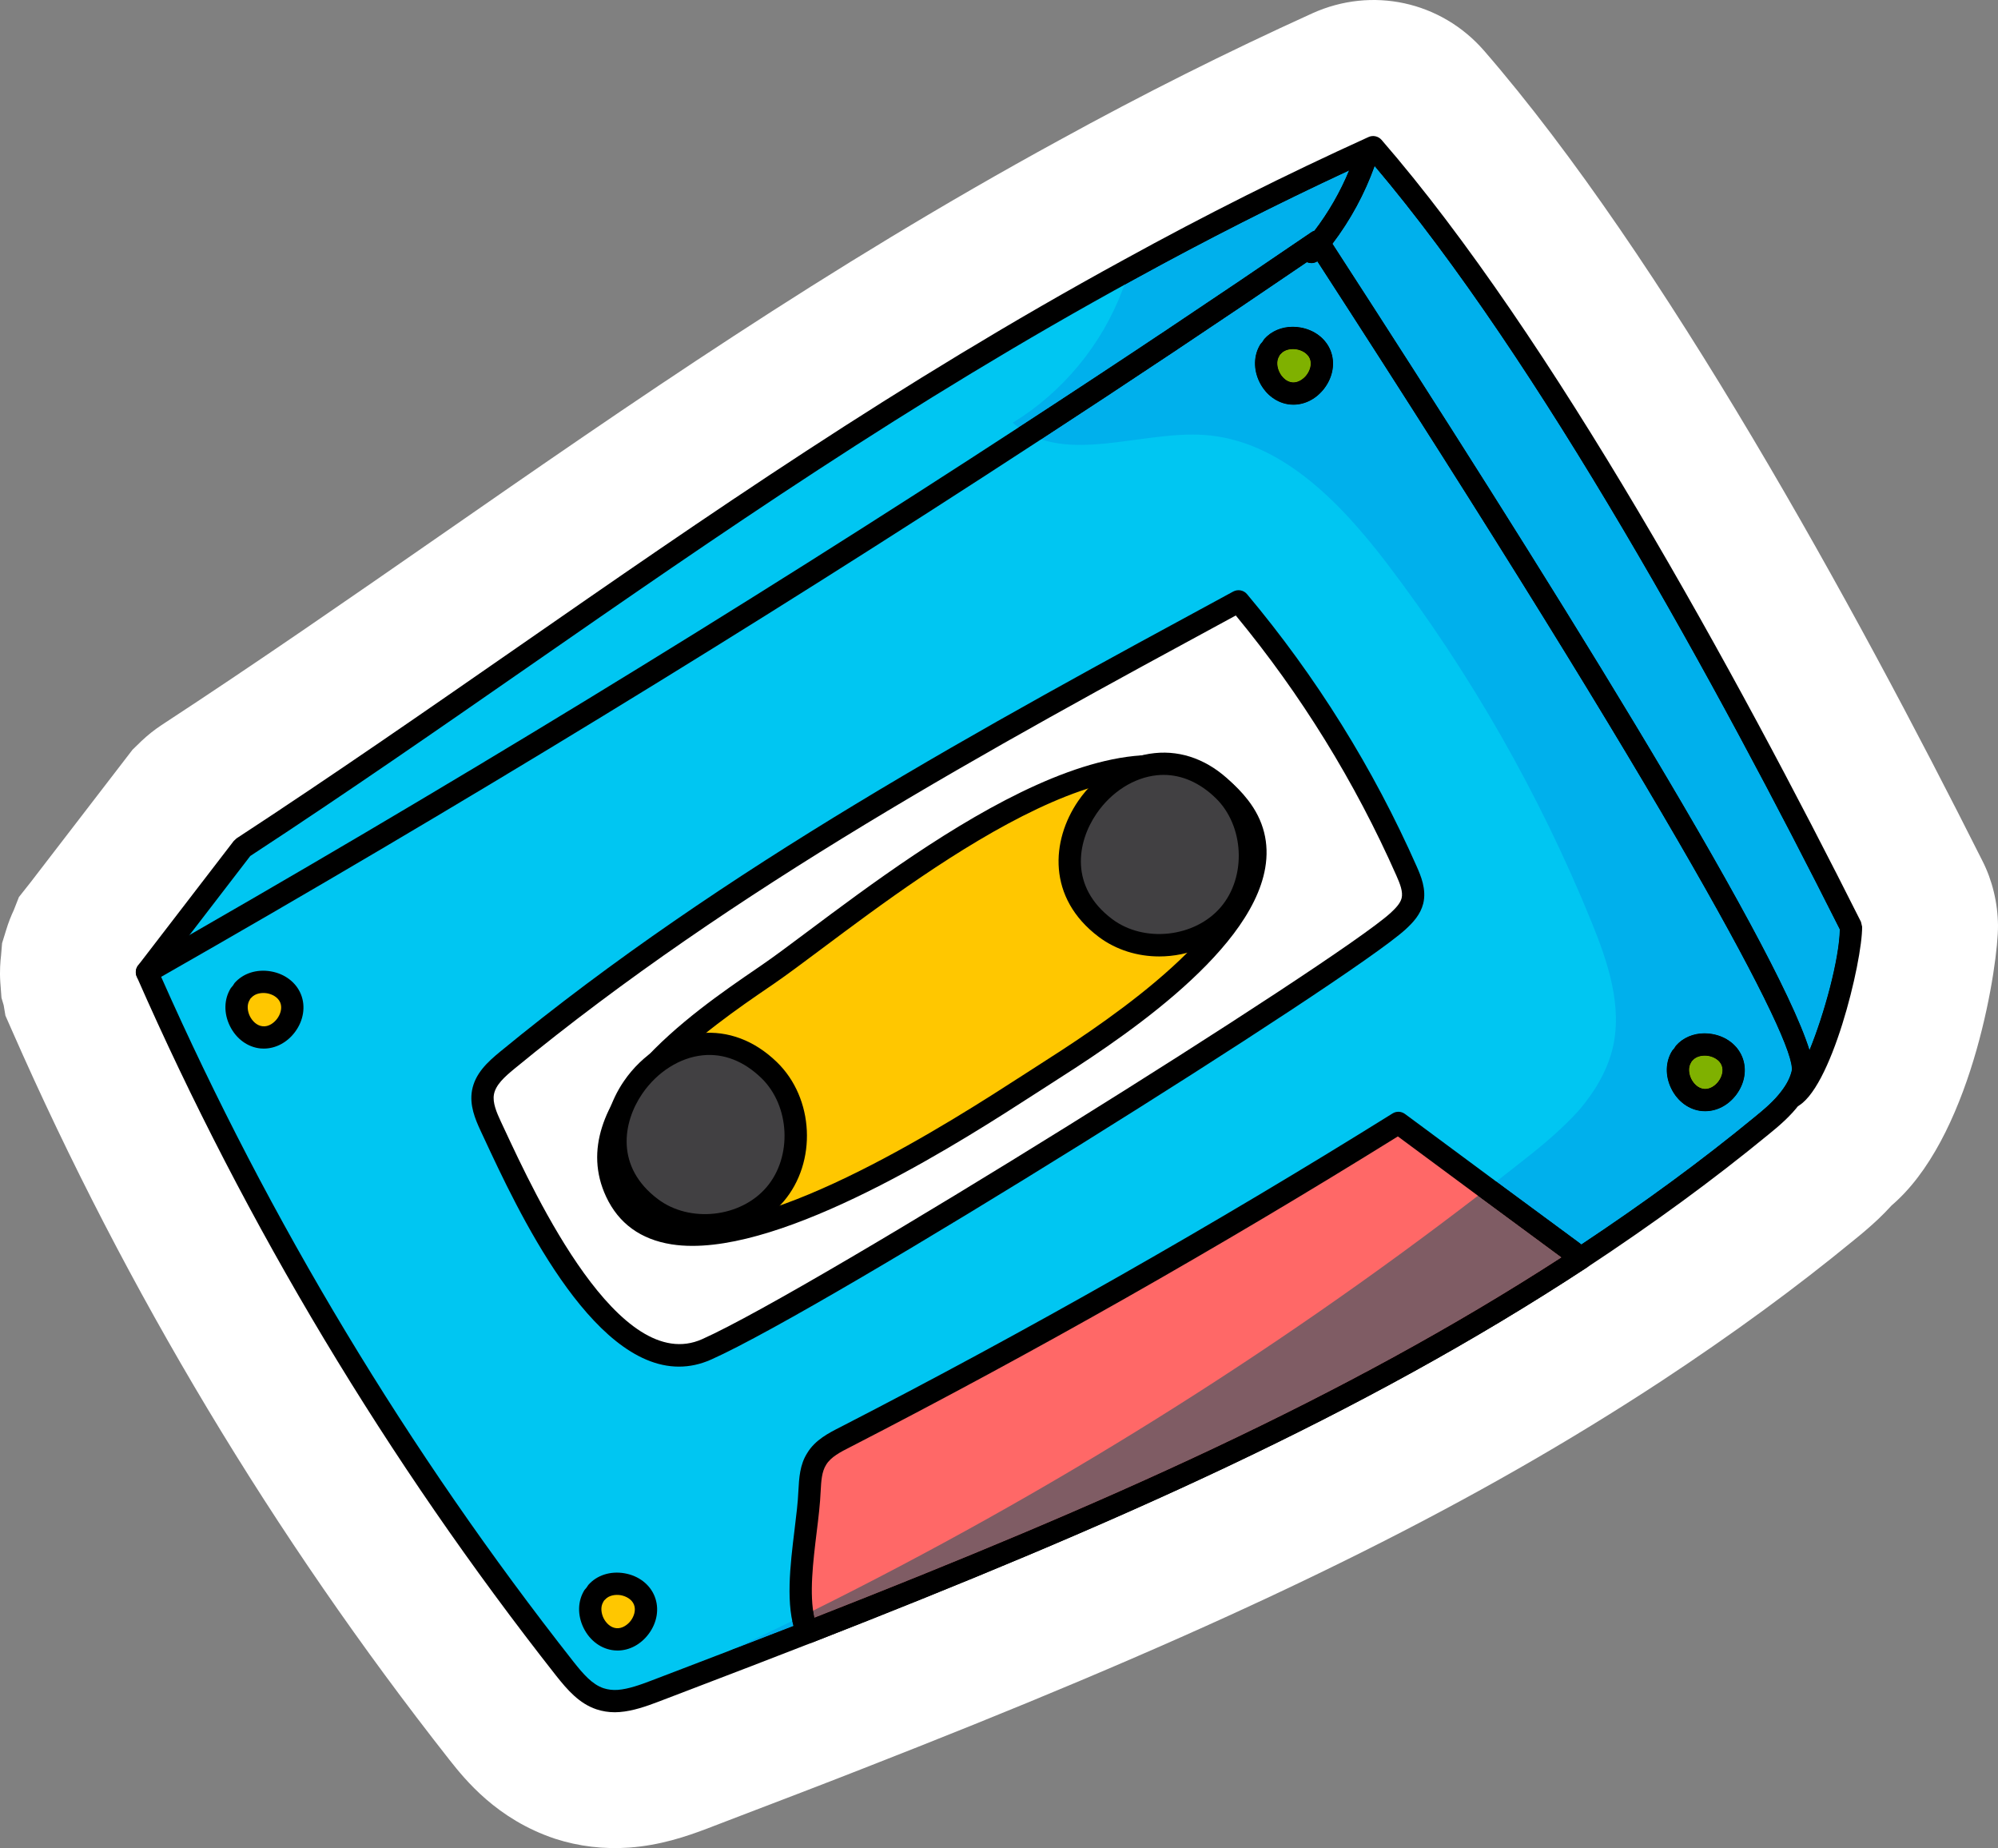 <?xml version="1.0" encoding="UTF-8" standalone="no"?><!-- Generator: Gravit.io -->
<svg xmlns="http://www.w3.org/2000/svg" style="isolation:isolate"
     viewBox="0 0 101.495 93.868" width="101.495pt" height="93.868pt">
    <rect x="0" y="0" width="101.495" height="93.868" fill="#808080" stroke="none"/>
    <defs>
        <clipPath id="_clipPath_bJv1nPRm6UwX9A7qZn5DKqrJo3A5x8Ar">
            <rect width="101.495" height="93.868"/>
        </clipPath>
    </defs>
    <g clip-path="url(#_clipPath_bJv1nPRm6UwX9A7qZn5DKqrJo3A5x8Ar)">
        <path d=" M 49.437 87.606 C 64.622 81.481 75.075 76.26 84.404 70.141 C 88.042 67.743 91.251 65.391 94.162 62.999 C 94.566 62.675 94.994 62.313 95.412 61.919 C 95.644 61.698 95.871 61.468 96.091 61.225 C 96.191 61.139 96.294 61.048 96.398 60.948 C 100.271 57.284 101.509 48.93 101.495 47.009 C 101.484 45.854 101.203 44.702 100.701 43.72 C 94.181 30.745 84.498 13.075 75.378 2.563 C 73.194 0.064 69.696 -0.696 66.665 0.676 C 62.29 2.662 58.071 4.778 53.786 7.134 C 42.002 13.567 32.007 20.503 22.342 27.212 C 17.769 30.385 13.04 33.667 8.207 36.827 C 7.845 37.065 7.503 37.339 7.188 37.636 L 6.73 38.081 L 1.557 44.809 L 0.961 45.563 L 0.702 46.222 C 0.57 46.503 0.428 46.85 0.308 47.251 L 0.106 47.905 L 0.053 48.536 C 0.018 48.827 -0.023 49.309 0.015 49.882 L 0.075 50.679 L 0.188 51.061 L 0.276 51.585 L 0.627 52.382 C 6.425 65.575 13.893 78.02 22.841 89.397 C 23.614 90.372 25.224 92.401 28.192 93.391 C 29.407 93.784 30.677 93.934 31.975 93.841 C 33.52 93.727 34.835 93.29 35.921 92.876 L 37.602 92.231 C 39.652 91.448 41.698 90.667 43.745 89.864 C 45.686 89.104 47.585 88.354 49.437 87.606 Z "
              fill="rgb(255,255,255)"/>
        <path d=" M 69.753 7.473 C 78.484 17.538 88.044 35.161 94.027 47.073 C 94.044 49.151 92.275 55.292 90.974 55.725 L 90.962 55.737 C 89.346 56.282 88.419 56.071 87.392 55.86 C 86.571 55.692 85.687 55.523 84.335 55.739 C 82.964 55.958 81.595 56.155 80.224 56.376 C 63.36 58.899 46.24 60.499 29.338 58.44 C 21.982 57.544 13.094 54.192 7.464 49.378 L 12.323 43.057 C 27.227 33.311 40.364 22.968 57.364 13.688 C 61.261 11.546 65.368 9.466 69.753 7.473 Z "
              fill="rgb(0,198,242)"/>
        <path d=" M 8.243 49.292 C 9.552 50.362 11.067 51.38 12.722 52.32 C 17.624 55.101 23.756 57.19 29.406 57.878 C 47.362 60.067 65.13 58.063 80.14 55.815 C 80.822 55.708 81.507 55.602 82.195 55.499 C 82.878 55.393 83.562 55.29 84.246 55.18 C 85.74 54.944 86.714 55.143 87.576 55.321 C 88.55 55.522 89.324 55.68 90.722 55.221 L 90.794 55.19 C 91.644 54.874 93.413 49.534 93.46 47.206 C 87.218 34.79 78.062 18.048 69.6 8.165 C 65.548 10.016 61.629 11.989 57.637 14.182 C 46.233 20.409 36.419 27.22 26.927 33.805 C 22.329 36.997 17.575 40.296 12.713 43.477 L 8.243 49.292 Z  M 45.698 59.954 C 40.292 59.954 34.792 59.673 29.269 59.001 C 21.18 58.016 12.476 54.407 7.097 49.807 C 6.867 49.612 6.831 49.272 7.015 49.034 L 11.875 42.712 L 12.014 42.583 C 16.891 39.395 21.665 36.081 26.282 32.878 C 35.798 26.274 45.638 19.444 57.093 13.192 C 61.236 10.913 65.301 8.876 69.518 6.96 C 69.745 6.856 70.015 6.915 70.18 7.104 C 78.82 17.063 88.193 34.198 94.533 46.819 L 94.593 47.069 C 94.607 48.839 93.009 55.452 91.236 56.231 L 91.144 56.272 C 89.417 56.854 88.367 56.639 87.347 56.428 C 86.542 56.263 85.71 56.091 84.425 56.298 C 83.738 56.407 83.052 56.51 82.365 56.616 C 81.681 56.72 80.997 56.823 80.312 56.934 C 69.827 58.503 58.005 59.954 45.698 59.954 Z "
              fill="rgb(0,0,0)"/>
        <path d=" M 66.935 12.259 C 66.924 12.27 92.396 51.206 91.564 54.528 C 91.458 54.971 91.244 55.366 90.962 55.737 C 90.552 56.292 90.011 56.753 89.482 57.182 C 86.535 59.604 83.462 61.821 80.292 63.909 C 68.179 71.854 54.634 77.591 41.026 82.911 C 38.431 83.927 35.849 84.907 33.255 85.901 C 32.665 86.126 32.032 86.348 31.427 86.395 C 31.102 86.417 30.79 86.384 30.481 86.284 C 29.729 86.034 29.183 85.378 28.69 84.757 C 20.166 73.919 13.009 62.001 7.464 49.378 C 22.665 40.716 37.601 31.61 52.265 22.046 C 57.183 18.844 62.081 15.575 66.935 12.259 Z "
              fill="rgb(0,198,242)"/>
        <path d=" M 8.186 49.616 C 13.679 62.012 20.725 73.716 29.136 84.407 C 29.626 85.026 30.08 85.553 30.659 85.747 C 30.888 85.821 31.129 85.85 31.388 85.831 C 31.921 85.79 32.527 85.573 33.054 85.372 L 34.658 84.759 C 36.712 83.973 38.763 83.19 40.819 82.385 C 56.088 76.415 68.591 70.907 79.984 63.438 C 83.386 61.192 86.376 59.003 89.123 56.745 C 89.619 56.342 90.13 55.911 90.507 55.401 C 90.771 55.053 90.935 54.727 91.013 54.399 C 91.306 53.026 85.156 41.415 66.86 13.184 L 66.774 13.052 C 62.029 16.29 57.254 19.471 52.573 22.518 C 38.188 31.903 23.257 41.018 8.186 49.616 Z  M 31.234 86.968 C 30.911 86.968 30.606 86.919 30.306 86.821 C 29.429 86.53 28.832 85.844 28.248 85.108 C 19.673 74.206 12.506 62.26 6.946 49.606 C 6.829 49.341 6.932 49.03 7.184 48.887 C 22.384 40.225 37.448 31.034 51.956 21.571 C 56.788 18.427 61.72 15.135 66.616 11.792 C 66.856 11.626 67.184 11.673 67.37 11.897 L 67.424 11.973 C 67.456 12.024 67.589 12.229 67.809 12.569 C 79.275 30.263 92.798 51.927 92.113 54.667 C 91.999 55.145 91.769 55.61 91.414 56.079 C 90.96 56.69 90.363 57.196 89.837 57.622 C 87.062 59.901 84.042 62.114 80.605 64.382 C 69.13 71.907 56.565 77.442 41.231 83.438 C 39.171 84.243 37.118 85.028 35.061 85.815 L 33.457 86.428 C 32.855 86.657 32.157 86.907 31.47 86.958 L 31.234 86.968 Z "
              fill="rgb(0,0,0)"/>
        <path d=" M 66.618 13.364 C 66.485 13.364 66.352 13.317 66.245 13.223 C 66.011 13.016 65.987 12.659 66.193 12.425 C 67.382 11.071 68.307 9.452 68.872 7.739 C 68.97 7.442 69.288 7.28 69.587 7.38 C 69.883 7.477 70.044 7.798 69.946 8.093 C 69.335 9.948 68.331 11.704 67.043 13.171 C 66.931 13.298 66.774 13.364 66.618 13.364 Z "
              fill="rgb(0,0,0)"/>
        <path d=" M 24.927 57.194 C 24.675 56.657 24.431 56.073 24.534 55.489 C 24.657 54.802 25.227 54.296 25.767 53.85 C 37.078 44.553 50.041 37.518 62.914 30.542 C 66.386 34.68 69.27 39.309 71.454 44.251 C 71.666 44.729 71.875 45.255 71.747 45.761 C 71.643 46.173 71.334 46.499 71.02 46.786 C 68.204 49.364 41.585 65.997 35.902 68.534 C 31.032 70.708 26.638 60.858 24.927 57.194 Z "
              fill="rgb(255,255,255)"/>
        <path d=" M 62.776 31.261 C 50.243 38.052 37.312 45.093 26.126 54.288 C 25.63 54.696 25.178 55.104 25.091 55.589 C 25.017 56.005 25.222 56.491 25.438 56.956 L 25.607 57.317 C 27.209 60.757 31.468 69.901 35.672 68.016 C 41.351 65.481 67.948 48.831 70.64 46.368 C 70.89 46.137 71.132 45.887 71.199 45.622 C 71.28 45.298 71.122 44.897 70.937 44.479 C 68.833 39.718 66.089 35.274 62.776 31.261 Z  M 34.489 69.413 C 29.991 69.413 26.272 61.427 24.582 57.794 L 24.414 57.434 C 24.134 56.833 23.845 56.132 23.977 55.389 C 24.132 54.526 24.768 53.94 25.408 53.415 C 36.8 44.05 49.938 36.93 62.644 30.046 C 62.882 29.919 63.176 29.973 63.347 30.178 C 66.86 34.366 69.763 39.024 71.972 44.022 C 72.161 44.452 72.479 45.171 72.296 45.899 C 72.156 46.452 71.784 46.852 71.403 47.202 C 68.581 49.786 42.093 66.389 36.133 69.05 C 35.575 69.3 35.026 69.413 34.489 69.413 Z "
              fill="rgb(0,0,0)"/>
        <path d=" M 34.204 62.643 C 39.63 63.499 49.843 56.637 52.8 54.745 C 55.914 52.749 66.841 45.989 62.946 40.977 C 57.607 34.106 43.532 46.389 39.012 49.487 C 36.031 51.532 29.19 56.03 31.304 60.546 C 31.89 61.798 32.911 62.44 34.204 62.643 Z "
              fill="rgb(255,199,0)"/>
        <path d=" M 34.292 62.085 C 39.184 62.846 48.434 56.889 51.913 54.643 L 52.777 54.087 C 55.427 52.395 62.466 47.901 63.156 43.897 C 63.32 42.946 63.105 42.104 62.499 41.325 C 58.243 35.846 47.507 43.878 41.737 48.194 C 40.782 48.907 39.964 49.52 39.331 49.954 L 39.058 50.141 C 36.107 52.159 29.968 56.358 31.815 60.307 C 32.288 61.315 33.099 61.897 34.292 62.085 Z  M 35.174 63.28 C 34.806 63.28 34.453 63.255 34.116 63.202 C 32.545 62.954 31.427 62.141 30.792 60.786 C 28.536 55.968 35.212 51.401 38.419 49.208 L 38.692 49.02 C 39.315 48.595 40.12 47.991 41.06 47.288 C 47.14 42.741 58.454 34.272 63.392 40.632 C 64.193 41.661 64.489 42.825 64.27 44.091 C 63.495 48.585 56.411 53.108 53.386 55.04 L 52.526 55.593 C 49.175 57.757 40.622 63.28 35.174 63.28 Z "
              fill="rgb(0,0,0)"/>
        <path d=" M 32.162 55.229 C 30.909 57.057 30.781 59.628 33.08 61.358 C 34.935 62.755 37.859 62.434 39.368 60.667 C 40.878 58.901 40.737 55.964 39.067 54.348 C 36.61 51.971 33.622 53.098 32.162 55.229 Z "
              fill="rgb(65,64,66)"/>
        <path d=" M 32.628 55.548 C 31.636 56.997 31.247 59.27 33.42 60.905 C 35.04 62.128 37.62 61.845 38.938 60.3 C 40.257 58.757 40.134 56.167 38.675 54.755 C 37.784 53.893 36.758 53.491 35.696 53.6 C 34.53 53.718 33.384 54.446 32.628 55.548 Z  M 35.812 62.803 C 34.72 62.803 33.63 62.479 32.739 61.809 C 30.11 59.829 30.32 56.917 31.696 54.909 C 32.637 53.536 34.089 52.626 35.583 52.475 C 36.983 52.343 38.322 52.843 39.46 53.942 C 41.36 55.778 41.515 59.026 39.798 61.034 C 38.806 62.196 37.308 62.803 35.812 62.803 Z "
              fill="rgb(0,0,0)"/>
        <path d=" M 55.237 41.005 C 53.983 42.833 53.856 45.401 56.154 47.132 C 58.011 48.53 60.934 48.208 62.442 46.442 C 63.952 44.677 63.811 41.737 62.142 40.124 C 59.684 37.747 56.696 38.874 55.237 41.005 Z "
              fill="rgb(65,64,66)"/>
        <path d=" M 59.106 39.358 C 58.995 39.358 58.884 39.364 58.771 39.376 C 57.605 39.493 56.458 40.221 55.703 41.323 C 54.71 42.772 54.321 45.044 56.494 46.68 C 58.116 47.901 60.694 47.618 62.013 46.075 C 63.331 44.532 63.208 41.94 61.749 40.53 C 60.952 39.759 60.045 39.358 59.106 39.358 Z  M 58.888 48.579 C 57.796 48.579 56.705 48.255 55.813 47.585 C 53.183 45.604 53.394 42.692 54.77 40.684 C 55.712 39.311 57.165 38.401 58.657 38.251 C 60.058 38.108 61.397 38.616 62.535 39.718 C 64.434 41.552 64.589 44.802 62.873 46.809 C 61.881 47.97 60.383 48.579 58.888 48.579 Z "
              fill="rgb(0,0,0)"/>
        <path d=" M 80.292 63.909 C 68.179 71.854 54.634 77.591 41.026 82.911 L 40.974 82.809 C 40.257 80.95 41.04 77.737 41.121 75.762 C 41.152 75.194 41.173 74.591 41.481 74.11 C 41.802 73.573 42.37 73.28 42.929 72.999 C 52.5 68.073 61.884 62.737 71.036 57.036 C 73.966 59.206 76.906 61.387 79.847 63.548 C 79.999 63.665 80.152 63.782 80.292 63.909 Z "
              fill="rgb(255,104,103)"/>
        <path d=" M 71.009 57.72 C 61.924 63.366 52.565 68.675 43.186 73.501 C 42.704 73.745 42.208 73.997 41.966 74.399 C 41.742 74.751 41.716 75.225 41.689 75.727 C 41.661 76.385 41.577 77.081 41.486 77.817 C 41.304 79.311 41.099 80.985 41.37 82.169 C 56.097 76.395 68.247 71.03 79.326 63.866 C 76.779 61.995 74.225 60.102 71.679 58.216 L 71.009 57.72 Z  M 41.026 83.477 C 40.87 83.477 40.718 83.413 40.608 83.294 C 40.491 83.165 40.452 83.034 40.434 82.979 C 39.888 81.565 40.141 79.501 40.364 77.678 C 40.451 76.968 40.534 76.294 40.556 75.739 C 40.593 75.069 40.629 74.393 41.005 73.805 C 41.405 73.135 42.108 72.78 42.673 72.493 C 52.134 67.626 61.577 62.263 70.737 56.555 C 70.934 56.43 71.185 56.442 71.372 56.581 L 72.352 57.305 C 74.956 59.237 77.57 61.173 80.183 63.093 C 80.357 63.227 80.521 63.354 80.673 63.493 C 80.802 63.61 80.871 63.78 80.857 63.956 C 80.843 64.13 80.749 64.288 80.603 64.384 C 69.13 71.907 56.565 77.442 41.231 83.438 L 41.026 83.477 Z "
              fill="rgb(0,0,0)"/>
        <path d=" M 85.423 53.667 C 84.902 54.497 85.535 55.782 86.511 55.87 C 87.49 55.96 88.345 54.813 87.982 53.901 C 87.619 52.991 86.208 52.747 85.56 53.483 L 85.423 53.667 Z "
              fill="rgb(255,199,0)"/>
        <path d=" M 85.937 53.907 L 85.902 53.968 C 85.738 54.229 85.8 54.567 85.913 54.798 C 86.027 55.026 86.255 55.28 86.564 55.307 C 86.876 55.335 87.144 55.128 87.296 54.923 C 87.449 54.72 87.572 54.397 87.456 54.11 C 87.343 53.825 87.033 53.675 86.783 53.632 C 86.531 53.591 86.189 53.626 85.986 53.856 L 85.937 53.907 Z  M 86.622 56.44 L 86.46 56.434 C 85.806 56.374 85.222 55.95 84.9 55.298 C 84.577 54.645 84.595 53.925 84.945 53.366 L 85.048 53.245 L 85.136 53.11 C 85.572 52.616 86.259 52.393 86.974 52.518 C 87.691 52.641 88.263 53.081 88.507 53.692 C 88.751 54.304 88.638 55.018 88.203 55.6 C 87.804 56.134 87.222 56.44 86.622 56.44 Z "
              fill="rgb(0,0,0)"/>
        <path d=" M 64.507 17.78 C 63.983 18.61 64.618 19.895 65.595 19.985 C 66.571 20.073 67.429 18.926 67.065 18.014 C 66.702 17.104 65.29 16.86 64.643 17.598 L 64.507 17.78 Z "
              fill="rgb(255,199,0)"/>
        <path d=" M 65.018 18.02 L 64.985 18.083 C 64.819 18.343 64.882 18.68 64.995 18.909 C 65.108 19.139 65.339 19.393 65.645 19.421 C 65.946 19.452 66.226 19.241 66.38 19.036 C 66.532 18.831 66.654 18.511 66.54 18.223 C 66.425 17.938 66.116 17.788 65.864 17.745 C 65.614 17.704 65.272 17.739 65.067 17.971 L 65.018 18.02 Z  M 65.702 20.555 L 65.543 20.548 C 64.886 20.487 64.303 20.061 63.981 19.411 C 63.659 18.759 63.677 18.036 64.028 17.479 L 64.132 17.358 L 64.218 17.225 C 64.653 16.729 65.341 16.509 66.057 16.632 C 66.772 16.755 67.347 17.194 67.591 17.805 C 67.834 18.417 67.72 19.13 67.286 19.712 C 66.886 20.249 66.304 20.555 65.702 20.555 Z "
              fill="rgb(0,0,0)"/>
        <path d=" M 12.206 50.485 C 11.683 51.315 12.317 52.6 13.294 52.688 C 14.27 52.778 15.128 51.632 14.765 50.72 C 14.401 49.809 12.989 49.565 12.343 50.302 L 12.206 50.485 Z "
              fill="rgb(255,199,0)"/>
        <path d=" M 12.718 50.725 L 12.684 50.786 C 12.519 51.048 12.581 51.386 12.694 51.616 C 12.808 51.845 13.038 52.098 13.345 52.126 C 13.655 52.159 13.926 51.946 14.079 51.741 C 14.231 51.538 14.353 51.216 14.239 50.928 C 14.124 50.643 13.815 50.493 13.563 50.45 C 13.311 50.409 12.971 50.444 12.767 50.675 L 12.718 50.725 Z  M 13.403 53.259 L 13.242 53.253 C 12.587 53.192 12.003 52.768 11.681 52.116 C 11.358 51.464 11.376 50.743 11.727 50.184 L 11.829 50.063 L 11.917 49.928 C 12.352 49.434 13.04 49.214 13.757 49.337 C 14.472 49.46 15.046 49.899 15.29 50.511 C 15.533 51.122 15.419 51.837 14.984 52.419 C 14.585 52.952 14.003 53.259 13.403 53.259 Z "
              fill="rgb(0,0,0)"/>
        <path d=" M 30.172 81.057 C 29.649 81.887 30.282 83.173 31.26 83.262 C 32.236 83.352 33.093 82.204 32.729 81.292 C 32.367 80.382 30.956 80.137 30.308 80.876 L 30.172 81.057 Z "
              fill="rgb(255,199,0)"/>
        <path d=" M 30.683 81.298 L 30.649 81.358 C 30.485 81.62 30.548 81.958 30.66 82.188 C 30.773 82.417 31.004 82.671 31.311 82.698 C 31.612 82.727 31.892 82.518 32.044 82.315 C 32.196 82.11 32.319 81.79 32.204 81.501 C 32.091 81.216 31.781 81.067 31.53 81.022 C 31.279 80.981 30.937 81.016 30.733 81.249 L 30.683 81.298 Z  M 31.369 83.833 L 31.208 83.825 C 30.552 83.764 29.968 83.341 29.646 82.688 C 29.325 82.036 29.342 81.315 29.692 80.757 L 29.796 80.636 L 29.884 80.503 C 30.318 80.007 31.007 79.786 31.723 79.909 C 32.438 80.032 33.012 80.471 33.255 81.083 C 33.499 81.696 33.386 82.409 32.95 82.991 C 32.551 83.526 31.97 83.833 31.369 83.833 Z "
              fill="rgb(0,0,0)"/>
        <path d=" M 37.261 83.763 C 38.258 83.294 39.255 82.815 40.245 82.33 C 40.264 82.417 40.284 82.502 40.307 82.586 C 39.29 82.982 38.275 83.373 37.261 83.763 Z "
              fill="rgb(0,176,236)"/>
        <path d=" M 31.427 86.395 C 33.385 85.548 35.329 84.67 37.261 83.763 C 38.275 83.373 39.29 82.982 40.307 82.586 C 40.343 82.722 40.386 82.853 40.434 82.979 C 40.444 83.009 40.459 83.06 40.49 83.12 C 38.075 84.062 35.67 84.976 33.255 85.901 C 32.665 86.126 32.032 86.348 31.427 86.395 Z "
              fill="rgb(0,0,0)"/>
        <path d=" M 41.37 82.169 C 41.344 82.053 41.322 81.933 41.304 81.808 C 53.211 75.893 64.543 68.832 75.079 60.733 C 76.495 61.781 77.911 62.827 79.326 63.866 C 68.247 71.03 56.097 76.395 41.37 82.169 Z "
              fill="rgb(127,92,100)"/>
        <path d=" M 91.92 53.336 C 90.165 47.715 78.15 28.527 67.809 12.569 C 67.765 12.501 67.725 12.438 67.688 12.381 C 68.595 11.187 69.325 9.843 69.829 8.433 C 78.227 18.349 87.274 34.901 93.46 47.206 C 93.43 48.714 92.677 51.484 91.92 53.336 Z  M 51.739 21.712 C 51.64 21.637 51.542 21.555 51.446 21.47 C 53.981 19.927 55.977 17.505 57.026 14.714 C 57.057 14.633 57.086 14.551 57.115 14.468 C 57.289 14.373 57.463 14.277 57.637 14.182 C 61.277 12.182 64.856 10.366 68.531 8.658 C 68.081 9.746 67.486 10.781 66.773 11.716 C 66.718 11.733 66.665 11.758 66.616 11.792 C 61.72 15.135 56.788 18.427 51.956 21.571 C 51.883 21.618 51.812 21.665 51.739 21.712 Z "
              fill="rgb(0,176,236)"/>
        <path d=" M 92.126 54.235 C 92.101 53.993 92.031 53.691 91.92 53.336 C 92.677 51.484 93.43 48.714 93.46 47.206 C 87.274 34.901 78.227 18.349 69.829 8.433 C 69.87 8.32 69.909 8.207 69.946 8.093 C 69.996 7.943 69.979 7.787 69.911 7.657 C 78.599 17.751 88.08 35.233 94.027 47.073 C 94.039 48.57 93.125 52.174 92.126 54.235 Z  M 57.115 14.468 C 57.204 14.215 57.288 13.955 57.364 13.688 C 60.982 11.699 64.782 9.763 68.817 7.902 C 68.73 8.156 68.634 8.408 68.531 8.658 C 64.856 10.366 61.277 12.182 57.637 14.182 C 57.463 14.277 57.289 14.373 57.115 14.468 Z "
              fill="rgb(0,0,0)"/>
        <path d=" M 80.331 63.208 C 80.283 63.17 80.233 63.132 80.183 63.093 C 78.791 62.07 77.399 61.043 76.008 60.014 C 76.469 59.656 76.927 59.296 77.384 58.934 C 78.384 58.155 79.374 57.317 80.224 56.376 C 80.994 55.464 81.609 54.458 81.908 53.296 C 82.441 51.134 81.683 48.884 80.849 46.833 C 78.206 40.335 74.69 34.176 70.439 28.596 C 68.067 25.497 65.038 22.339 61.136 22.089 C 60.954 22.078 60.771 22.072 60.587 22.072 C 59.647 22.072 58.672 22.204 57.703 22.335 C 56.735 22.466 55.774 22.597 54.862 22.597 C 54.17 22.597 53.506 22.522 52.888 22.313 C 57.341 19.411 61.877 16.39 66.388 13.315 C 66.461 13.348 66.54 13.364 66.618 13.364 C 66.723 13.364 66.828 13.334 66.92 13.276 C 85.168 41.439 91.306 53.028 91.013 54.399 C 90.935 54.727 90.771 55.053 90.507 55.401 C 90.13 55.911 89.619 56.342 89.123 56.745 C 86.47 58.926 83.59 61.042 80.331 63.208 Z  M 86.585 52.484 C 86.015 52.484 85.492 52.707 85.136 53.11 L 85.048 53.245 L 84.945 53.366 C 84.595 53.925 84.577 54.645 84.9 55.298 C 85.222 55.95 85.806 56.374 86.46 56.434 L 86.622 56.44 C 87.222 56.44 87.804 56.134 88.203 55.6 C 88.638 55.018 88.751 54.304 88.507 53.692 C 88.263 53.081 87.691 52.641 86.974 52.518 C 86.843 52.495 86.713 52.484 86.585 52.484 Z  M 65.669 16.598 C 65.098 16.598 64.574 16.82 64.218 17.225 L 64.132 17.358 L 64.028 17.479 C 63.677 18.036 63.659 18.759 63.981 19.411 C 64.303 20.061 64.886 20.487 65.543 20.548 L 65.702 20.555 C 66.304 20.555 66.886 20.249 67.286 19.712 C 67.72 19.13 67.834 18.417 67.591 17.805 C 67.347 17.194 66.772 16.755 66.057 16.632 C 65.926 16.609 65.796 16.598 65.669 16.598 Z "
              fill="rgb(0,176,236)"/>
        <path d=" M 80.763 63.597 C 80.738 63.559 80.708 63.524 80.673 63.493 C 80.565 63.394 80.451 63.302 80.331 63.208 C 83.59 61.042 86.47 58.926 89.123 56.745 C 89.619 56.342 90.13 55.911 90.507 55.401 C 90.771 55.053 90.935 54.727 91.013 54.399 C 91.306 53.028 85.168 41.439 66.92 13.276 C 66.964 13.248 67.006 13.212 67.043 13.171 C 67.267 12.916 67.482 12.653 67.688 12.381 C 67.725 12.438 67.765 12.501 67.809 12.569 C 78.15 28.527 90.165 47.715 91.92 53.336 C 92.031 53.691 92.101 53.993 92.126 54.235 C 91.739 55.036 91.338 55.604 90.974 55.725 L 90.962 55.737 C 90.552 56.292 90.011 56.753 89.482 57.182 C 86.681 59.484 83.767 61.601 80.763 63.597 Z  M 52.888 22.313 C 52.675 22.241 52.466 22.152 52.265 22.046 C 52.085 21.955 51.909 21.842 51.739 21.712 C 51.812 21.665 51.883 21.618 51.956 21.571 C 56.788 18.427 61.72 15.135 66.616 11.792 C 66.665 11.758 66.718 11.733 66.773 11.716 C 66.588 11.959 66.394 12.196 66.193 12.425 C 65.987 12.659 66.011 13.016 66.245 13.223 C 66.289 13.262 66.337 13.292 66.388 13.315 C 61.877 16.39 57.341 19.411 52.888 22.313 Z "
              fill="rgb(0,0,0)"/>
        <path d=" M 66.618 13.364 C 66.54 13.364 66.461 13.348 66.388 13.315 C 66.337 13.292 66.289 13.262 66.245 13.223 C 66.011 13.016 65.987 12.659 66.193 12.425 C 66.394 12.196 66.588 11.959 66.773 11.716 C 67.486 10.781 68.081 9.746 68.531 8.658 C 68.634 8.408 68.73 8.156 68.817 7.902 C 69.128 7.759 69.44 7.616 69.753 7.473 C 69.806 7.534 69.858 7.595 69.911 7.657 C 69.979 7.787 69.996 7.943 69.946 8.093 C 69.909 8.207 69.87 8.32 69.829 8.433 C 69.325 9.843 68.595 11.187 67.688 12.381 C 67.482 12.653 67.267 12.916 67.043 13.171 C 67.006 13.212 66.964 13.248 66.92 13.276 C 66.828 13.334 66.723 13.364 66.618 13.364 Z "
              fill="rgb(0,0,0)"/>
        <path d=" M 40.49 83.12 C 40.459 83.06 40.444 83.009 40.434 82.979 C 40.386 82.853 40.343 82.722 40.307 82.586 C 40.284 82.502 40.264 82.417 40.245 82.33 C 40.599 82.157 40.951 81.983 41.304 81.808 C 41.322 81.933 41.344 82.053 41.37 82.169 C 56.097 76.395 68.247 71.03 79.326 63.866 C 77.911 62.827 76.495 61.781 75.079 60.733 C 75.389 60.494 75.699 60.255 76.008 60.014 C 77.399 61.043 78.791 62.07 80.183 63.093 C 80.233 63.132 80.283 63.17 80.331 63.208 C 80.451 63.302 80.565 63.394 80.673 63.493 C 80.708 63.524 80.738 63.559 80.763 63.597 C 80.606 63.702 80.45 63.805 80.292 63.909 C 68.179 71.854 54.634 77.591 41.026 82.911 C 40.847 82.981 40.668 83.051 40.49 83.12 Z "
              fill="rgb(0,0,0)"/>
        <path d=" M 86.62 55.31 C 86.601 55.31 86.583 55.309 86.564 55.307 C 86.255 55.28 86.027 55.026 85.913 54.798 C 85.8 54.567 85.738 54.229 85.902 53.968 L 85.937 53.907 L 85.986 53.856 C 86.142 53.678 86.382 53.617 86.599 53.617 C 86.663 53.617 86.725 53.622 86.783 53.632 C 87.033 53.675 87.343 53.825 87.456 54.11 C 87.572 54.397 87.449 54.72 87.296 54.923 C 87.153 55.115 86.908 55.31 86.62 55.31 Z "
              fill="rgb(127,177,0)"/>
        <path d=" M 86.622 56.44 L 86.46 56.434 C 85.806 56.374 85.222 55.95 84.9 55.298 C 84.577 54.645 84.595 53.925 84.945 53.366 L 85.048 53.245 L 85.136 53.11 C 85.492 52.707 86.015 52.484 86.585 52.484 C 86.713 52.484 86.843 52.495 86.974 52.518 C 87.691 52.641 88.263 53.081 88.507 53.692 C 88.751 54.304 88.638 55.018 88.203 55.6 C 87.804 56.134 87.222 56.44 86.622 56.44 Z  M 86.599 53.617 C 86.382 53.617 86.142 53.678 85.986 53.856 L 85.937 53.907 L 85.902 53.968 C 85.738 54.229 85.8 54.567 85.913 54.798 C 86.027 55.026 86.255 55.28 86.564 55.307 C 86.583 55.309 86.601 55.31 86.62 55.31 C 86.908 55.31 87.153 55.115 87.296 54.923 C 87.449 54.72 87.572 54.397 87.456 54.11 C 87.343 53.825 87.033 53.675 86.783 53.632 C 86.725 53.622 86.663 53.617 86.599 53.617 Z "
              fill="rgb(0,0,0)"/>
        <path d=" M 65.705 19.424 C 65.686 19.424 65.666 19.423 65.645 19.421 C 65.339 19.393 65.108 19.139 64.995 18.909 C 64.882 18.68 64.819 18.343 64.985 18.083 L 65.018 18.02 L 65.067 17.971 C 65.226 17.792 65.465 17.73 65.682 17.73 C 65.745 17.73 65.807 17.736 65.864 17.745 C 66.116 17.788 66.425 17.938 66.54 18.223 C 66.654 18.511 66.532 18.831 66.38 19.036 C 66.237 19.227 65.983 19.424 65.705 19.424 Z "
              fill="rgb(127,177,0)"/>
        <path d=" M 65.702 20.555 L 65.543 20.548 C 64.886 20.487 64.303 20.061 63.981 19.411 C 63.659 18.759 63.677 18.036 64.028 17.479 L 64.132 17.358 L 64.218 17.225 C 64.574 16.82 65.098 16.598 65.669 16.598 C 65.796 16.598 65.926 16.609 66.057 16.632 C 66.772 16.755 67.347 17.194 67.591 17.805 C 67.834 18.417 67.72 19.13 67.286 19.712 C 66.886 20.249 66.304 20.555 65.702 20.555 Z  M 65.682 17.73 C 65.465 17.73 65.226 17.792 65.067 17.971 L 65.018 18.02 L 64.985 18.083 C 64.819 18.343 64.882 18.68 64.995 18.909 C 65.108 19.139 65.339 19.393 65.645 19.421 C 65.666 19.423 65.686 19.424 65.705 19.424 C 65.983 19.424 66.237 19.227 66.38 19.036 C 66.532 18.831 66.654 18.511 66.54 18.223 C 66.425 17.938 66.116 17.788 65.864 17.745 C 65.807 17.736 65.745 17.73 65.682 17.73 Z "
              fill="rgb(0,0,0)"/>
    </g>
</svg>